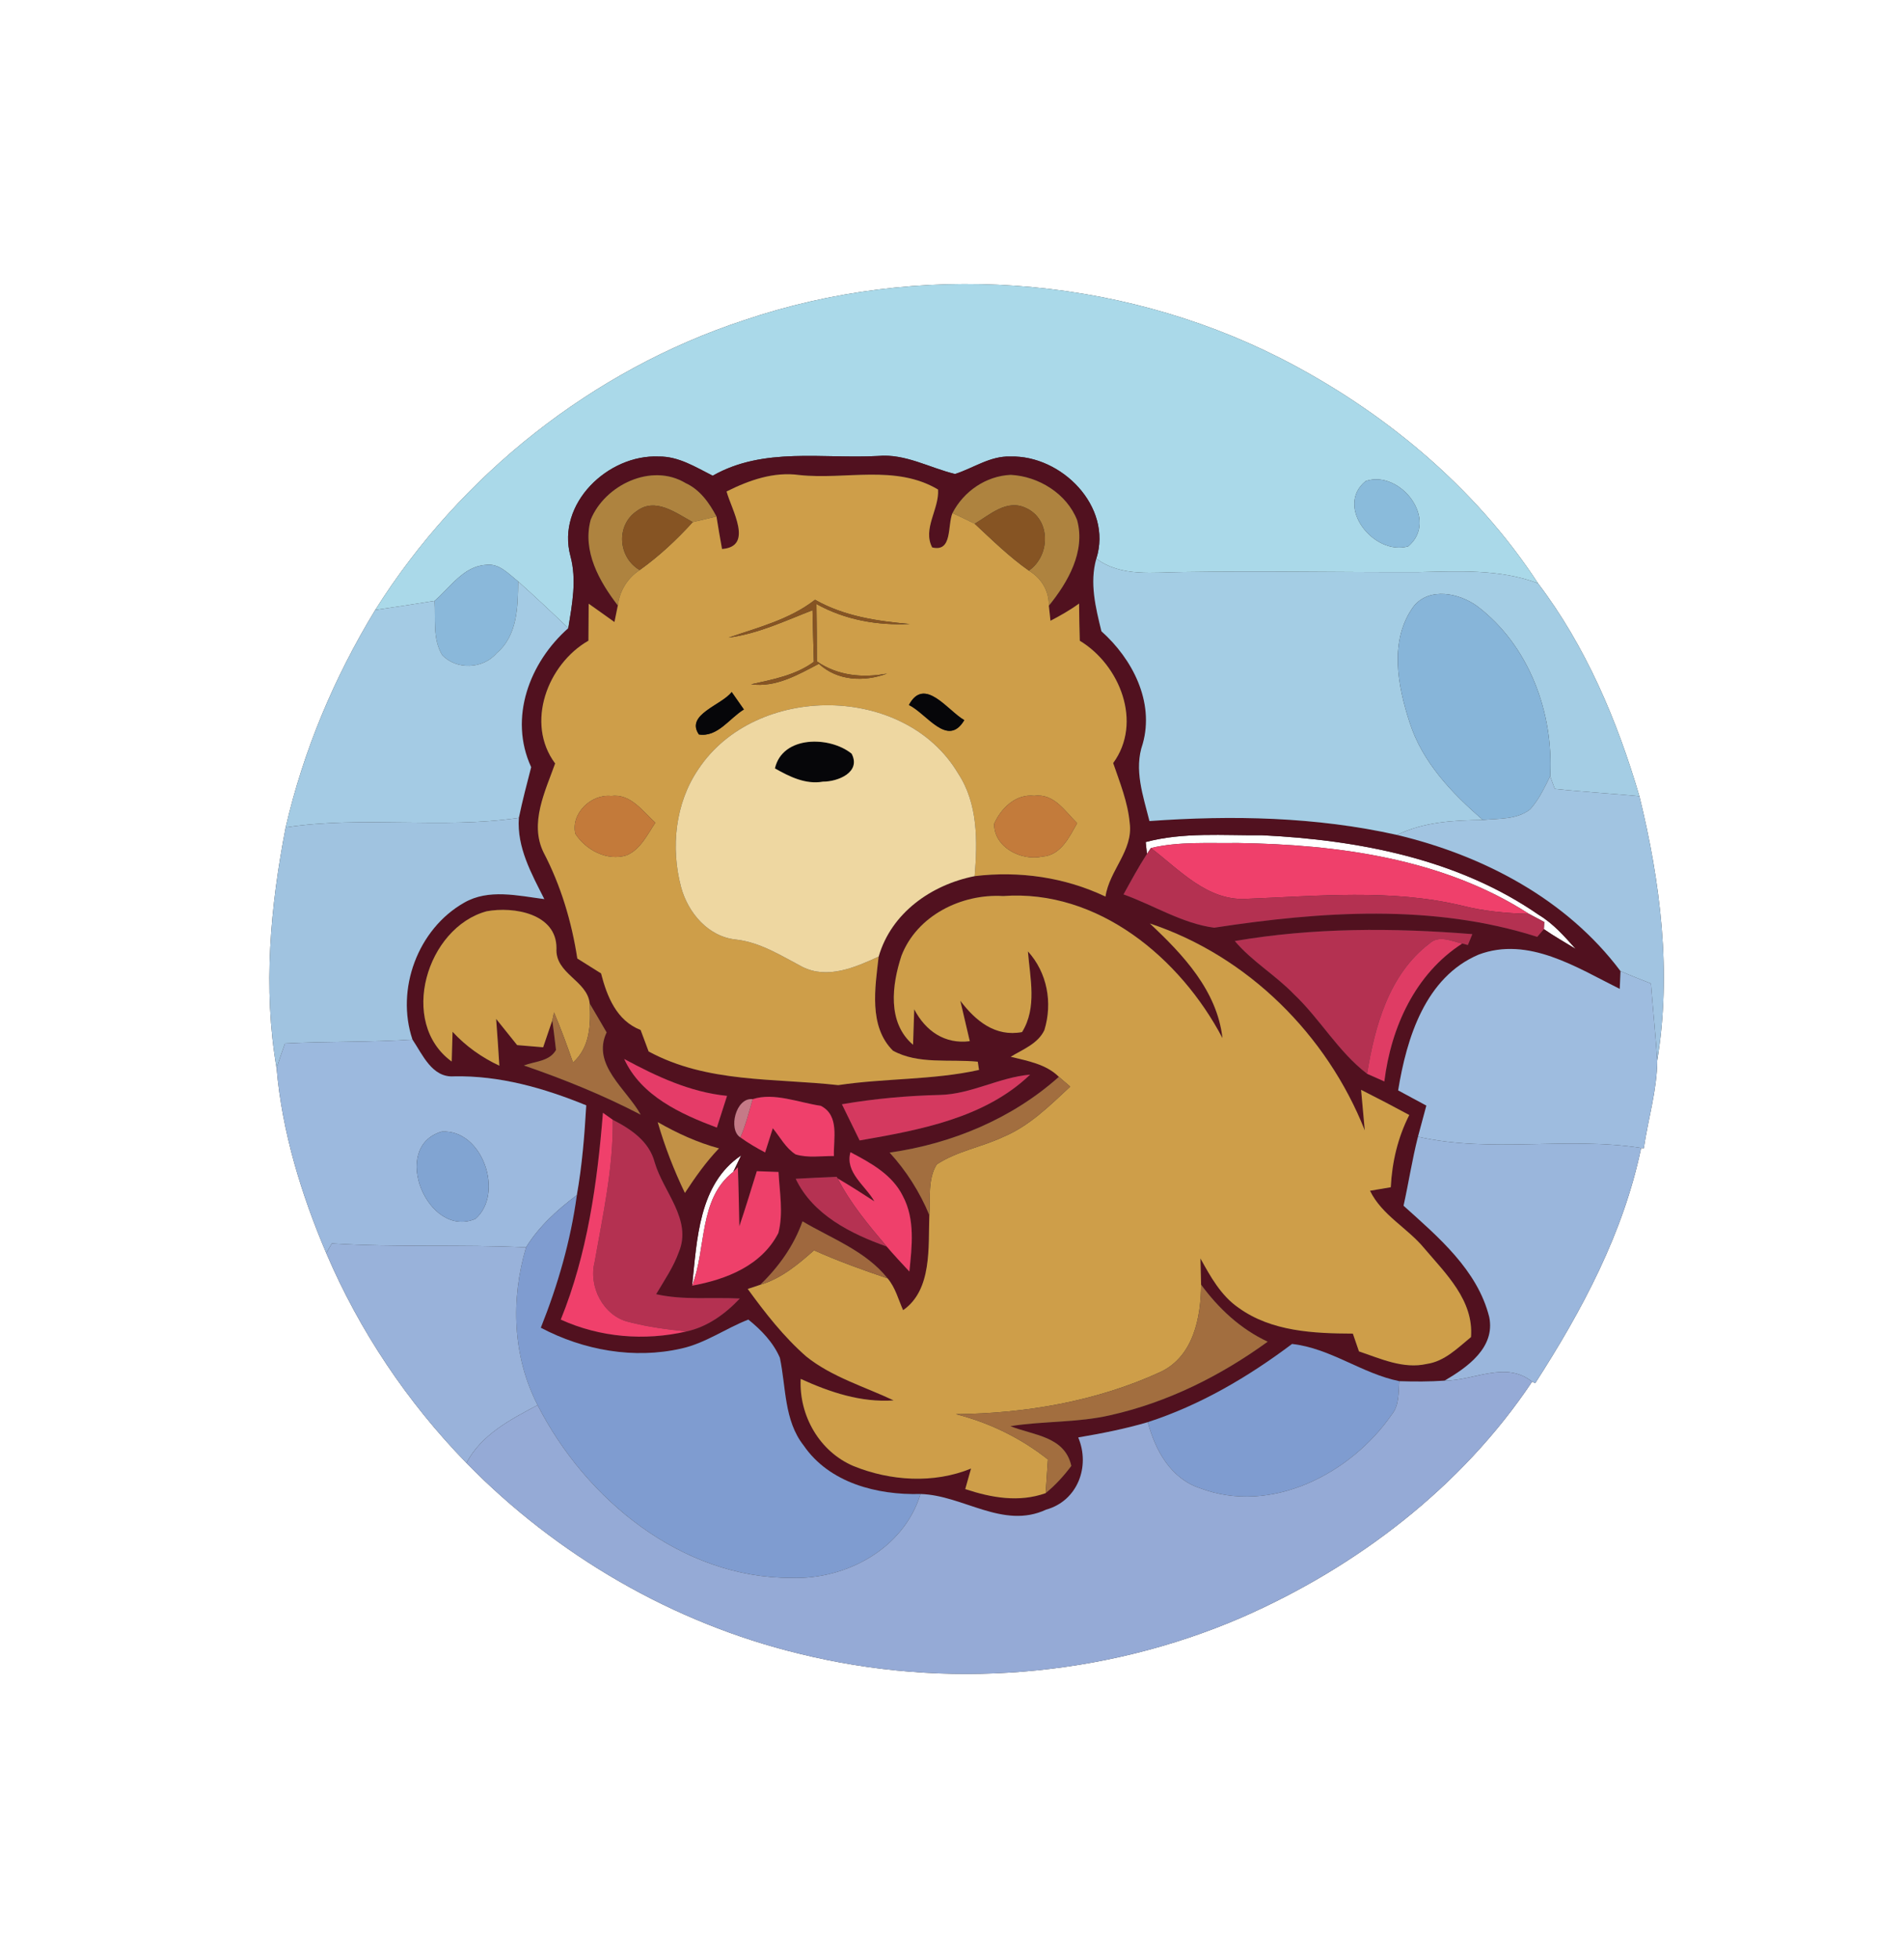 <?xml version="1.0" encoding="UTF-8" ?>
<!DOCTYPE svg PUBLIC "-//W3C//DTD SVG 1.1//EN" "http://www.w3.org/Graphics/SVG/1.1/DTD/svg11.dtd">
<svg width="243pt" height="250pt" viewBox="0 0 243 250" version="1.1" xmlns="http://www.w3.org/2000/svg">
<rect x="0" y="0" width="243" height="250" fill="#333333" stroke="none"/>
<g id="#ffffffff">
<path fill="#ffffff" opacity="1.00" d=" M 0.00 0.00 L 243.00 0.00 L 243.00 250.00 L 0.00 250.00 L 0.00 0.00 M 94.92 40.88 C 75.58 47.25 58.73 60.63 47.89 77.84 C 42.66 86.43 38.72 95.78 36.46 105.59 C 34.51 115.67 33.54 126.12 35.30 136.31 C 36.00 144.45 38.45 152.42 41.64 159.92 C 45.88 169.85 52.00 178.97 59.53 186.70 C 71.08 198.51 85.91 207.13 101.98 211.03 C 120.64 215.66 140.80 214.05 158.46 206.42 C 173.19 199.98 186.57 189.75 195.54 176.32 L 195.93 176.52 C 201.89 167.28 207.20 157.36 209.45 146.50 L 209.79 146.54 C 210.34 142.80 211.48 139.13 211.51 135.33 C 213.36 124.11 211.93 112.58 209.23 101.61 C 206.41 91.97 202.38 82.47 196.29 74.44 C 188.23 62.08 176.42 52.33 163.32 45.66 C 142.36 35.07 117.15 33.33 94.92 40.88 Z" />
<path fill="#ffffff" opacity="1.00" d=" M 146.22 107.46 C 151.06 106.17 156.11 106.64 161.06 106.59 C 173.37 107.19 186.09 109.61 196.40 116.76 C 198.25 117.87 199.67 119.50 201.10 121.10 C 199.74 120.26 198.34 119.48 197.04 118.57 C 197.05 118.34 197.08 117.89 197.09 117.66 C 196.60 117.40 195.62 116.88 195.13 116.62 C 184.17 109.55 170.71 107.77 157.93 107.58 C 154.25 107.64 150.50 107.36 146.89 108.22 L 146.38 108.97 C 146.34 108.59 146.26 107.83 146.22 107.46 Z" />
<path fill="#ffffff" opacity="1.00" d=" M 94.59 147.45 C 94.33 147.98 93.83 149.03 93.58 149.55 C 89.12 153.02 90.19 159.28 88.33 164.07 C 88.96 158.22 89.16 151.10 94.59 147.45 Z" />
</g>
<g id="#aad9e9ff">
<path fill="#aad9e9" opacity="1.00" d=" M 94.92 40.88 C 117.15 33.33 142.36 35.07 163.32 45.66 C 176.42 52.33 188.23 62.08 196.29 74.44 C 191.41 72.59 186.12 72.90 181.01 73.01 C 170.99 73.04 160.97 72.84 150.96 73.00 C 147.22 73.02 143.12 73.67 139.92 71.29 C 142.02 64.62 135.45 58.07 128.94 58.26 C 126.38 58.17 124.23 59.74 121.89 60.49 C 118.62 59.70 115.53 57.87 112.06 58.19 C 104.97 58.58 97.46 57.01 90.96 60.71 C 88.79 59.62 86.60 58.22 84.07 58.26 C 77.60 57.97 71.00 64.27 72.80 70.95 C 73.63 74.01 73.02 77.11 72.53 80.16 C 70.43 78.14 68.30 76.15 66.13 74.20 C 64.91 73.25 63.72 71.84 61.99 72.09 C 59.14 72.27 57.46 74.98 55.46 76.68 C 52.94 77.09 50.41 77.47 47.89 77.84 C 58.73 60.63 75.58 47.25 94.92 40.88 M 174.30 61.39 C 170.30 64.62 175.35 70.98 179.73 69.72 C 183.71 66.35 178.70 59.90 174.30 61.39 Z" />
</g>
<g id="#51111fff">
<path fill="#51111f" opacity="1.00" d=" M 72.80 70.95 C 71.00 64.27 77.60 57.97 84.07 58.26 C 86.60 58.22 88.79 59.62 90.96 60.71 C 97.46 57.01 104.97 58.58 112.06 58.19 C 115.53 57.87 118.62 59.70 121.89 60.49 C 124.23 59.74 126.38 58.17 128.94 58.26 C 135.45 58.07 142.02 64.62 139.92 71.29 C 139.04 74.39 139.83 77.53 140.57 80.56 C 144.52 84.08 147.36 89.56 145.84 94.93 C 144.69 98.22 145.90 101.56 146.70 104.78 C 157.26 104.02 167.94 104.23 178.30 106.55 C 189.32 109.18 199.92 114.73 206.82 123.93 C 206.80 124.50 206.75 125.63 206.72 126.20 C 201.23 123.47 195.06 119.45 188.72 121.82 C 181.91 124.71 179.53 132.45 178.44 139.15 C 179.64 139.79 180.83 140.45 182.04 141.09 C 181.68 142.41 181.33 143.74 180.97 145.06 C 180.23 147.97 179.78 150.94 179.13 153.87 C 183.56 157.86 188.57 162.07 190.07 168.09 C 190.85 171.98 187.26 174.50 184.37 176.19 C 182.44 176.33 180.51 176.32 178.59 176.26 C 173.80 175.29 169.82 172.06 164.90 171.51 C 159.30 175.72 153.18 179.32 146.49 181.49 C 143.58 182.35 140.60 182.93 137.61 183.44 C 139.18 187.15 137.52 191.54 133.52 192.65 C 128.01 195.22 122.91 190.80 117.48 190.66 C 111.96 190.81 105.85 189.26 102.56 184.46 C 100.05 181.26 100.33 177.04 99.53 173.27 C 98.69 171.31 97.15 169.72 95.51 168.40 C 92.62 169.52 90.04 171.41 86.98 172.09 C 80.92 173.48 74.48 172.32 69.02 169.44 C 71.20 163.99 72.83 158.33 73.62 152.52 C 74.29 148.73 74.60 144.90 74.82 141.06 C 69.45 138.86 63.78 137.24 57.93 137.36 C 55.14 137.55 53.93 134.58 52.64 132.66 C 50.48 126.24 53.33 118.55 59.23 115.20 C 62.36 113.39 66.10 114.31 69.47 114.74 C 67.83 111.49 65.95 108.14 66.22 104.37 C 66.67 102.19 67.24 100.05 67.79 97.90 C 64.89 91.61 67.59 84.52 72.53 80.16 C 73.02 77.11 73.63 74.01 72.80 70.95 M 75.39 66.32 C 74.30 70.33 76.49 74.20 78.85 77.27 C 78.74 77.80 78.53 78.85 78.42 79.38 C 77.33 78.59 76.22 77.82 75.13 77.04 C 75.12 78.61 75.11 80.19 75.10 81.76 C 69.88 84.75 67.02 92.29 70.85 97.43 C 69.58 100.99 67.54 105.07 69.38 108.80 C 71.58 113.01 72.96 117.63 73.68 122.32 C 74.69 122.96 75.70 123.59 76.71 124.22 C 77.47 127.17 78.69 130.25 81.76 131.44 C 82.10 132.35 82.44 133.26 82.78 134.18 C 90.24 138.23 98.82 137.57 106.98 138.48 C 112.95 137.58 119.05 137.85 124.95 136.54 C 124.91 136.28 124.83 135.75 124.79 135.49 C 121.21 135.13 117.21 135.87 113.96 134.08 C 110.84 130.97 111.69 126.03 112.14 122.08 C 113.75 116.49 118.88 112.90 124.39 111.81 C 130.09 111.12 135.90 111.95 141.09 114.42 C 141.57 111.08 144.65 108.54 144.18 105.03 C 143.94 102.37 142.93 99.88 142.07 97.38 C 145.86 92.20 142.92 84.85 137.81 81.77 C 137.76 80.19 137.73 78.61 137.72 77.02 C 136.57 77.86 135.33 78.56 134.07 79.22 C 134.02 78.74 133.92 77.78 133.86 77.30 C 136.30 74.30 138.56 70.37 137.47 66.38 C 136.15 63.00 132.55 60.78 128.99 60.60 C 125.84 60.74 122.99 62.70 121.56 65.48 C 120.90 67.05 121.59 70.50 118.97 69.86 C 117.72 67.47 119.89 64.96 119.72 62.47 C 114.28 59.24 107.92 61.26 102.01 60.62 C 98.75 60.17 95.60 61.28 92.73 62.72 C 93.34 65.01 96.24 69.76 92.15 70.06 C 91.90 68.68 91.66 67.30 91.44 65.91 C 90.52 64.17 89.33 62.48 87.48 61.64 C 83.14 59.03 77.19 61.90 75.39 66.32 M 146.22 107.46 C 146.26 107.83 146.34 108.59 146.38 108.97 C 145.30 110.64 144.35 112.40 143.39 114.14 C 147.24 115.52 150.91 117.86 154.96 118.39 C 168.58 116.31 182.87 115.30 196.19 119.56 C 196.40 119.31 196.82 118.82 197.04 118.57 C 198.34 119.48 199.74 120.26 201.10 121.10 C 199.67 119.50 198.25 117.87 196.40 116.76 C 186.09 109.61 173.37 107.19 161.06 106.59 C 156.11 106.64 151.06 106.17 146.22 107.46 M 115.05 121.97 C 113.83 125.69 113.21 130.50 116.53 133.33 C 116.56 132.20 116.64 129.93 116.68 128.80 C 118.12 131.57 120.58 133.28 123.77 132.87 C 123.37 131.15 122.96 129.42 122.56 127.71 C 124.51 130.28 127.02 132.35 130.44 131.71 C 132.38 128.57 131.46 124.85 131.19 121.41 C 133.66 124.13 134.36 127.97 133.29 131.46 C 132.47 133.20 130.53 133.92 128.99 134.86 C 131.14 135.39 133.50 135.79 135.14 137.42 C 129.14 142.78 121.46 145.96 113.54 147.09 C 115.68 149.43 117.39 152.13 118.61 155.07 C 118.46 159.11 118.99 164.61 115.26 167.20 C 114.65 165.83 114.27 164.30 113.28 163.14 C 110.51 159.65 106.15 158.07 102.42 155.86 C 101.32 158.97 99.39 161.67 97.02 163.96 L 95.43 164.49 C 97.67 167.57 100.03 170.60 102.91 173.12 C 106.19 175.74 110.30 176.94 114.05 178.71 C 109.87 179.00 105.93 177.67 102.19 175.97 C 101.96 180.64 104.59 185.26 108.95 187.10 C 113.65 189.00 119.17 189.36 123.93 187.41 C 123.75 188.07 123.38 189.38 123.19 190.03 C 126.53 191.14 130.05 191.76 133.45 190.55 C 134.69 189.54 135.77 188.35 136.73 187.07 C 135.88 183.28 131.93 183.19 128.95 182.00 C 133.18 181.33 137.52 181.57 141.72 180.60 C 148.99 178.97 155.78 175.58 161.79 171.22 C 158.32 169.60 155.53 166.99 153.29 163.94 C 153.27 163.10 153.23 161.43 153.21 160.60 C 154.49 162.92 155.83 165.35 158.07 166.89 C 162.27 169.93 167.67 170.17 172.66 170.19 C 172.85 170.76 173.25 171.89 173.44 172.46 C 176.21 173.39 179.10 174.74 182.09 174.06 C 184.38 173.73 186.04 172.02 187.74 170.63 C 188.09 165.96 184.56 162.58 181.79 159.32 C 179.64 156.70 176.37 155.09 174.85 151.96 C 175.51 151.85 176.84 151.62 177.50 151.51 C 177.66 148.30 178.40 145.16 179.86 142.29 C 177.83 141.19 175.77 140.12 173.71 139.08 C 173.86 140.80 174.03 142.53 174.18 144.25 C 169.36 132.07 159.25 122.00 146.75 117.85 C 150.99 121.82 155.33 126.42 156.02 132.48 C 150.65 122.27 140.14 113.46 128.02 114.35 C 122.71 114.04 117.03 116.83 115.05 121.97 M 57.65 135.47 C 57.67 134.52 57.73 132.62 57.76 131.67 C 59.44 133.50 61.48 134.95 63.73 136.00 C 63.61 134.00 63.47 132.01 63.32 130.03 C 63.99 130.86 65.33 132.54 66.00 133.37 C 66.83 133.44 68.49 133.58 69.32 133.65 C 69.61 132.79 70.20 131.07 70.49 130.21 C 70.66 131.47 70.81 132.73 70.96 133.99 C 70.13 135.47 68.27 135.43 66.86 135.97 C 71.97 137.73 76.97 139.75 81.77 142.25 C 79.98 138.99 75.47 135.88 77.42 131.75 C 76.71 130.51 75.98 129.29 75.26 128.06 C 74.96 125.11 70.82 124.28 71.02 121.02 C 71.04 116.57 65.54 115.66 62.12 116.29 C 54.45 118.36 50.80 130.49 57.65 135.47 M 157.59 120.09 C 159.79 122.69 162.77 124.43 165.13 126.87 C 168.48 130.04 170.77 134.19 174.47 137.03 C 175.03 137.27 176.13 137.76 176.68 138.01 C 177.53 131.11 180.61 124.28 186.62 120.41 L 187.34 120.60 C 187.48 120.25 187.77 119.56 187.91 119.21 C 177.81 118.39 167.60 118.37 157.59 120.09 M 79.66 135.14 C 81.83 139.87 86.88 142.17 91.49 143.90 C 91.92 142.55 92.36 141.19 92.79 139.85 C 88.08 139.38 83.77 137.36 79.66 135.14 M 119.95 139.73 C 115.76 139.83 111.58 140.21 107.45 140.92 C 108.20 142.46 108.95 144.00 109.71 145.54 C 117.34 144.21 125.67 142.71 131.47 137.14 C 127.51 137.48 123.95 139.64 119.95 139.73 M 94.49 145.15 C 95.49 145.87 96.56 146.50 97.65 147.07 C 97.98 146.04 98.31 145.01 98.63 143.98 C 99.56 145.11 100.27 146.51 101.54 147.32 C 103.12 147.80 104.81 147.51 106.43 147.53 C 106.35 145.34 107.18 142.37 104.76 141.12 C 101.95 140.71 98.77 139.38 96.06 140.27 C 93.92 140.01 92.89 144.15 94.49 145.15 M 76.95 142.01 C 76.23 150.97 74.97 160.02 71.57 168.40 C 76.58 170.68 82.27 171.15 87.62 169.91 C 90.28 169.34 92.58 167.67 94.42 165.71 C 90.86 165.52 87.25 165.95 83.74 165.16 C 84.78 163.40 85.96 161.69 86.65 159.75 C 88.34 155.63 84.66 152.11 83.56 148.35 C 82.86 145.65 80.53 144.09 78.20 142.90 L 76.95 142.01 M 83.94 143.20 C 84.84 146.31 86.01 149.32 87.41 152.24 C 88.72 150.24 90.10 148.28 91.76 146.55 C 89.01 145.81 86.41 144.61 83.94 143.20 M 94.59 147.45 C 89.16 151.10 88.96 158.22 88.33 164.07 C 92.69 163.28 97.20 161.52 99.34 157.35 C 100.00 154.80 99.49 152.14 99.36 149.56 C 98.43 149.52 97.51 149.49 96.59 149.46 C 95.86 151.80 95.15 154.16 94.36 156.49 C 94.30 153.98 94.27 151.47 94.17 148.96 L 93.58 149.55 C 93.83 149.03 94.33 147.98 94.59 147.45 M 111.59 153.31 C 110.04 152.30 108.49 151.31 106.90 150.38 L 106.78 150.18 C 105.04 150.25 103.29 150.33 101.55 150.43 C 103.74 155.03 108.60 157.46 113.17 159.08 C 114.10 160.17 115.08 161.22 116.06 162.27 C 116.39 159.05 116.81 155.59 115.22 152.62 C 113.88 149.90 111.11 148.39 108.54 147.04 C 107.81 149.63 110.47 151.31 111.59 153.31 Z" />
</g>
<g id="#ae833fff">
<path fill="#ae833f" opacity="1.00" d=" M 75.39 66.32 C 77.19 61.90 83.14 59.03 87.48 61.64 C 89.33 62.48 90.52 64.17 91.44 65.91 C 90.43 66.15 89.42 66.39 88.41 66.63 C 86.27 65.47 83.64 63.42 81.25 65.23 C 78.58 67.05 78.88 71.14 81.64 72.75 C 80.06 73.79 79.09 75.39 78.85 77.27 C 76.49 74.20 74.30 70.33 75.39 66.32 Z" />
<path fill="#ae833f" opacity="1.00" d=" M 121.56 65.48 C 122.99 62.70 125.84 60.74 128.99 60.60 C 132.55 60.78 136.15 63.00 137.47 66.38 C 138.56 70.37 136.30 74.30 133.86 77.30 C 133.88 75.37 132.92 73.81 131.31 72.82 C 134.07 70.91 134.15 66.27 130.92 64.82 C 128.49 63.67 126.35 65.68 124.40 66.84 C 123.46 66.37 122.51 65.91 121.56 65.48 Z" />
</g>
<g id="#ce9e49ff">
<path fill="#ce9e49" opacity="1.00" d=" M 92.73 62.72 C 95.60 61.28 98.75 60.17 102.01 60.62 C 107.92 61.26 114.28 59.24 119.72 62.47 C 119.89 64.96 117.72 67.47 118.97 69.86 C 121.59 70.50 120.90 67.05 121.56 65.48 C 122.51 65.91 123.46 66.37 124.40 66.84 C 126.63 68.92 128.81 71.06 131.31 72.82 C 132.92 73.81 133.88 75.37 133.86 77.30 C 133.92 77.78 134.02 78.74 134.07 79.22 C 135.33 78.56 136.57 77.86 137.72 77.02 C 137.73 78.61 137.76 80.19 137.81 81.77 C 142.92 84.85 145.86 92.20 142.07 97.38 C 142.93 99.88 143.94 102.37 144.18 105.03 C 144.65 108.54 141.57 111.08 141.09 114.42 C 135.90 111.95 130.09 111.12 124.39 111.81 C 124.76 107.37 124.83 102.57 122.28 98.70 C 115.47 87.22 96.42 87.16 89.13 98.16 C 86.16 102.51 85.59 108.19 86.92 113.20 C 87.81 116.51 90.41 119.57 93.99 119.91 C 97.09 120.28 99.70 121.97 102.39 123.38 C 105.62 125.01 109.14 123.45 112.14 122.08 C 111.69 126.03 110.84 130.97 113.96 134.08 C 117.21 135.87 121.21 135.13 124.79 135.49 C 124.83 135.75 124.91 136.28 124.95 136.54 C 119.05 137.85 112.95 137.58 106.98 138.48 C 98.82 137.57 90.24 138.23 82.78 134.18 C 82.44 133.26 82.10 132.35 81.76 131.44 C 78.69 130.25 77.47 127.17 76.71 124.22 C 75.70 123.59 74.69 122.96 73.68 122.32 C 72.96 117.63 71.58 113.01 69.38 108.80 C 67.54 105.07 69.58 100.99 70.85 97.43 C 67.02 92.29 69.88 84.75 75.10 81.76 C 75.11 80.19 75.12 78.61 75.13 77.04 C 76.22 77.82 77.33 78.59 78.42 79.38 C 78.53 78.85 78.74 77.80 78.85 77.27 C 79.09 75.39 80.06 73.79 81.64 72.75 C 84.13 70.97 86.36 68.89 88.41 66.63 C 89.42 66.39 90.43 66.15 91.44 65.91 C 91.66 67.30 91.90 68.68 92.15 70.06 C 96.24 69.76 93.34 65.01 92.73 62.72 M 92.99 81.37 C 96.75 80.87 100.20 79.23 103.70 77.87 C 103.75 80.07 103.80 82.27 103.87 84.46 C 101.51 86.19 98.64 86.71 95.86 87.33 C 99.03 87.75 101.82 86.12 104.51 84.71 C 106.89 86.91 110.30 87.04 113.21 85.96 C 110.09 86.54 106.92 86.25 104.25 84.40 C 104.26 81.95 104.23 79.51 104.20 77.08 C 107.84 79.11 111.96 79.83 116.10 79.63 C 111.93 79.27 107.72 78.64 104.02 76.54 C 100.78 79.06 96.79 80.06 92.99 81.37 M 116.00 89.97 C 118.28 91.07 120.95 95.47 123.07 91.90 C 120.97 90.71 117.98 86.25 116.00 89.97 M 89.20 93.73 C 91.59 94.11 93.10 91.65 94.94 90.54 C 94.42 89.79 93.90 89.05 93.38 88.31 C 92.12 89.99 87.43 91.19 89.20 93.73 M 73.44 106.42 C 74.79 108.50 77.50 109.92 79.97 109.15 C 81.77 108.38 82.61 106.51 83.64 104.99 C 82.01 103.53 80.49 101.24 77.99 101.58 C 75.43 101.31 72.81 103.84 73.44 106.42 M 126.88 105.13 C 126.85 108.13 130.35 109.92 133.06 109.31 C 135.40 109.14 136.47 106.82 137.47 105.05 C 135.93 103.54 134.51 101.21 132.01 101.56 C 129.66 101.28 127.76 103.13 126.88 105.13 Z" />
<path fill="#ce9e49" opacity="1.00" d=" M 115.05 121.97 C 117.03 116.83 122.71 114.04 128.02 114.35 C 140.14 113.46 150.65 122.27 156.02 132.48 C 155.33 126.42 150.99 121.82 146.75 117.85 C 159.25 122.00 169.36 132.07 174.18 144.25 C 174.03 142.53 173.86 140.80 173.71 139.08 C 175.77 140.12 177.83 141.19 179.86 142.29 C 178.40 145.16 177.66 148.30 177.50 151.51 C 176.84 151.62 175.51 151.85 174.85 151.96 C 176.37 155.09 179.64 156.70 181.79 159.32 C 184.56 162.58 188.09 165.96 187.74 170.63 C 186.04 172.02 184.38 173.73 182.09 174.06 C 179.10 174.74 176.21 173.39 173.44 172.46 C 173.25 171.89 172.85 170.76 172.66 170.19 C 167.67 170.17 162.27 169.93 158.07 166.89 C 155.83 165.35 154.49 162.92 153.21 160.60 C 153.23 161.43 153.27 163.10 153.29 163.94 C 153.27 168.15 152.30 173.14 148.07 175.10 C 139.95 178.83 130.90 180.38 122.00 180.47 C 126.28 181.56 130.28 183.51 133.74 186.25 C 133.64 187.68 133.54 189.11 133.45 190.55 C 130.05 191.76 126.53 191.14 123.19 190.03 C 123.38 189.38 123.75 188.07 123.93 187.41 C 119.17 189.36 113.65 189.00 108.95 187.10 C 104.59 185.26 101.96 180.64 102.19 175.97 C 105.93 177.67 109.87 179.00 114.05 178.71 C 110.30 176.94 106.19 175.74 102.91 173.12 C 100.03 170.60 97.67 167.57 95.43 164.49 L 97.02 163.96 C 99.69 163.17 101.85 161.37 103.89 159.56 C 106.95 160.93 110.10 162.07 113.28 163.14 C 114.27 164.30 114.65 165.83 115.26 167.20 C 118.99 164.61 118.46 159.11 118.61 155.07 C 118.75 152.91 118.38 150.52 119.55 148.60 C 122.12 146.90 125.25 146.40 128.01 145.10 C 131.37 143.71 133.97 141.10 136.59 138.67 C 136.22 138.35 135.50 137.73 135.14 137.42 C 133.50 135.79 131.14 135.39 128.99 134.86 C 130.53 133.92 132.47 133.20 133.29 131.46 C 134.36 127.97 133.66 124.13 131.19 121.41 C 131.46 124.85 132.38 128.57 130.44 131.71 C 127.02 132.35 124.51 130.28 122.56 127.71 C 122.96 129.42 123.37 131.15 123.77 132.87 C 120.58 133.28 118.12 131.57 116.68 128.80 C 116.64 129.93 116.56 132.20 116.53 133.33 C 113.21 130.50 113.83 125.69 115.05 121.97 Z" />
<path fill="#ce9e49" opacity="1.00" d=" M 57.65 135.47 C 50.80 130.49 54.45 118.36 62.12 116.29 C 65.54 115.66 71.04 116.57 71.02 121.02 C 70.82 124.28 74.96 125.11 75.26 128.06 C 75.41 130.76 75.30 133.65 73.13 135.60 C 72.38 133.44 71.60 131.30 70.71 129.20 L 70.49 130.21 C 70.20 131.07 69.61 132.79 69.32 133.65 C 68.49 133.58 66.83 133.44 66.00 133.37 C 65.33 132.54 63.99 130.86 63.32 130.03 C 63.47 132.01 63.61 134.00 63.73 136.00 C 61.48 134.95 59.44 133.50 57.76 131.67 C 57.73 132.62 57.67 134.52 57.65 135.47 Z" />
</g>
<g id="#8abbdbff">
<path fill="#8abbdb" opacity="1.00" d=" M 174.30 61.39 C 178.70 59.90 183.71 66.35 179.73 69.72 C 175.35 70.98 170.30 64.62 174.30 61.39 Z" />
</g>
<g id="#865423ff">
<path fill="#865423" opacity="1.00" d=" M 81.25 65.23 C 83.64 63.42 86.27 65.47 88.41 66.63 C 86.36 68.89 84.13 70.97 81.64 72.75 C 78.88 71.14 78.58 67.05 81.25 65.23 Z" />
<path fill="#865423" opacity="1.00" d=" M 124.40 66.84 C 126.35 65.68 128.49 63.67 130.92 64.82 C 134.15 66.27 134.07 70.91 131.31 72.82 C 128.81 71.06 126.63 68.92 124.40 66.84 Z" />
<path fill="#865423" opacity="1.00" d=" M 92.99 81.37 C 96.79 80.06 100.78 79.06 104.02 76.54 C 107.72 78.64 111.93 79.27 116.10 79.63 C 111.96 79.83 107.84 79.11 104.20 77.08 C 104.23 79.51 104.26 81.95 104.25 84.40 C 106.92 86.25 110.09 86.54 113.21 85.96 C 110.30 87.04 106.89 86.91 104.51 84.71 C 101.82 86.12 99.03 87.75 95.86 87.33 C 98.64 86.71 101.51 86.19 103.87 84.46 C 103.80 82.27 103.75 80.07 103.70 77.87 C 100.20 79.23 96.75 80.87 92.99 81.37 Z" />
</g>
<g id="#a4cde4ff">
<path fill="#a4cde4" opacity="1.00" d=" M 139.92 71.29 C 143.12 73.67 147.22 73.02 150.96 73.00 C 160.97 72.84 170.99 73.04 181.01 73.01 C 186.12 72.90 191.41 72.59 196.29 74.44 C 202.38 82.47 206.41 91.97 209.23 101.61 C 205.63 101.26 202.02 101.06 198.43 100.67 C 198.28 100.27 197.99 99.46 197.84 99.05 C 198.30 90.93 195.14 82.38 188.56 77.38 C 186.27 75.69 182.42 74.87 180.41 77.39 C 177.27 81.70 178.36 87.47 179.90 92.18 C 181.52 97.27 185.30 101.23 189.26 104.64 C 185.53 104.68 181.72 104.88 178.30 106.55 C 167.94 104.23 157.26 104.02 146.70 104.78 C 145.90 101.56 144.69 98.22 145.84 94.93 C 147.36 89.56 144.52 84.08 140.57 80.56 C 139.83 77.53 139.04 74.39 139.92 71.29 Z" />
</g>
<g id="#8ab8daff">
<path fill="#8ab8da" opacity="1.00" d=" M 55.46 76.68 C 57.46 74.98 59.14 72.27 61.99 72.09 C 63.72 71.84 64.91 73.25 66.13 74.20 C 66.10 77.41 66.06 81.09 63.38 83.36 C 61.65 85.39 58.26 85.53 56.43 83.59 C 55.19 81.52 55.61 78.98 55.46 76.68 Z" />
</g>
<g id="#a4cbe4ff">
<path fill="#a4cbe4" opacity="1.00" d=" M 66.13 74.20 C 68.30 76.15 70.43 78.14 72.53 80.16 C 67.59 84.52 64.89 91.61 67.79 97.90 C 67.24 100.05 66.67 102.19 66.22 104.37 C 56.36 105.83 46.33 104.08 36.46 105.59 C 38.72 95.78 42.66 86.43 47.89 77.84 C 50.41 77.47 52.94 77.09 55.46 76.68 C 55.61 78.98 55.19 81.52 56.43 83.59 C 58.26 85.53 61.65 85.39 63.38 83.36 C 66.06 81.09 66.10 77.41 66.13 74.20 Z" />
</g>
<g id="#87b5d9ff">
<path fill="#87b5d9" opacity="1.00" d=" M 180.41 77.39 C 182.42 74.87 186.27 75.69 188.56 77.38 C 195.14 82.38 198.30 90.93 197.84 99.05 C 197.11 100.53 196.40 102.05 195.29 103.28 C 193.60 104.62 191.28 104.44 189.26 104.64 C 185.30 101.23 181.52 97.27 179.90 92.18 C 178.36 87.47 177.27 81.70 180.41 77.39 Z" />
</g>
<g id="#060609ff">
<path fill="#060609" opacity="1.00" d=" M 116.00 89.97 C 117.98 86.25 120.97 90.71 123.07 91.90 C 120.95 95.47 118.28 91.07 116.00 89.97 Z" />
<path fill="#060609" opacity="1.00" d=" M 89.20 93.73 C 87.43 91.19 92.12 89.99 93.38 88.31 C 93.90 89.05 94.42 89.79 94.94 90.54 C 93.10 91.65 91.59 94.11 89.20 93.73 Z" />
<path fill="#060609" opacity="1.00" d=" M 98.90 98.06 C 99.86 93.85 105.89 93.91 108.69 96.18 C 109.93 98.56 106.93 99.76 105.04 99.75 C 102.81 100.14 100.77 99.12 98.90 98.06 Z" />
</g>
<g id="#eed7a1ff">
<path fill="#eed7a1" opacity="1.00" d=" M 89.13 98.16 C 96.42 87.16 115.47 87.22 122.28 98.70 C 124.83 102.57 124.76 107.37 124.39 111.81 C 118.88 112.90 113.75 116.49 112.14 122.08 C 109.14 123.45 105.62 125.01 102.39 123.38 C 99.70 121.97 97.09 120.28 93.99 119.91 C 90.41 119.57 87.81 116.51 86.92 113.20 C 85.59 108.19 86.16 102.51 89.13 98.16 M 98.90 98.06 C 100.77 99.12 102.81 100.14 105.04 99.75 C 106.93 99.76 109.93 98.56 108.69 96.18 C 105.89 93.91 99.86 93.85 98.90 98.06 Z" />
</g>
<g id="#a1c4e1ff">
<path fill="#a1c4e1" opacity="1.00" d=" M 195.29 103.28 C 196.40 102.05 197.11 100.53 197.84 99.05 C 197.99 99.46 198.28 100.27 198.43 100.67 C 202.02 101.06 205.63 101.26 209.23 101.61 C 211.93 112.58 213.36 124.11 211.51 135.33 C 211.29 132.06 210.96 128.79 210.70 125.51 C 209.40 125.00 208.10 124.49 206.82 123.93 C 199.92 114.73 189.32 109.18 178.30 106.55 C 181.72 104.88 185.53 104.68 189.26 104.64 C 191.28 104.44 193.60 104.62 195.29 103.28 Z" />
</g>
<g id="#c37a3aff">
<path fill="#c37a3a" opacity="1.00" d=" M 73.44 106.42 C 72.81 103.84 75.43 101.31 77.99 101.58 C 80.49 101.24 82.01 103.53 83.64 104.99 C 82.61 106.51 81.77 108.38 79.97 109.15 C 77.50 109.92 74.79 108.50 73.44 106.42 Z" />
</g>
<g id="#c37b3bff">
<path fill="#c37b3b" opacity="1.00" d=" M 126.88 105.13 C 127.76 103.13 129.66 101.28 132.01 101.56 C 134.51 101.21 135.93 103.54 137.47 105.05 C 136.47 106.82 135.40 109.14 133.06 109.31 C 130.35 109.92 126.85 108.13 126.88 105.13 Z" />
</g>
<g id="#a0c3e0ff">
<path fill="#a0c3e0" opacity="1.00" d=" M 36.46 105.59 C 46.33 104.08 56.36 105.83 66.22 104.37 C 65.95 108.14 67.83 111.49 69.47 114.74 C 66.10 114.31 62.36 113.39 59.23 115.20 C 53.33 118.55 50.48 126.24 52.64 132.66 C 47.22 133.03 41.79 132.88 36.37 133.16 C 36.00 134.20 35.64 135.25 35.30 136.31 C 33.54 126.12 34.51 115.67 36.46 105.59 Z" />
</g>
<g id="#ef406bff">
<path fill="#ef406b" opacity="1.00" d=" M 146.89 108.22 C 150.50 107.36 154.25 107.64 157.93 107.58 C 170.71 107.77 184.17 109.55 195.13 116.62 C 192.25 116.56 189.36 116.28 186.56 115.57 C 177.52 113.41 168.16 114.36 158.98 114.71 C 154.06 114.96 150.49 110.96 146.89 108.22 Z" />
<path fill="#ef406b" opacity="1.00" d=" M 96.06 140.27 C 98.77 139.38 101.95 140.71 104.76 141.12 C 107.18 142.37 106.35 145.34 106.43 147.53 C 104.81 147.51 103.12 147.80 101.54 147.32 C 100.27 146.51 99.56 145.11 98.63 143.98 C 98.31 145.01 97.98 146.04 97.65 147.07 C 96.56 146.50 95.49 145.87 94.49 145.15 C 95.17 143.58 95.59 141.92 96.06 140.27 Z" />
<path fill="#ef406b" opacity="1.00" d=" M 111.59 153.31 C 110.47 151.31 107.81 149.63 108.54 147.04 C 111.11 148.39 113.88 149.90 115.22 152.62 C 116.81 155.59 116.39 159.05 116.06 162.27 C 115.08 161.22 114.10 160.17 113.17 159.08 C 110.86 156.35 108.54 153.58 106.90 150.38 C 108.49 151.31 110.04 152.30 111.59 153.31 Z" />
</g>
<g id="#b43151ff">
<path fill="#b43151" opacity="1.00" d=" M 146.38 108.97 L 146.89 108.22 C 150.49 110.96 154.06 114.96 158.98 114.71 C 168.16 114.36 177.52 113.41 186.56 115.57 C 189.36 116.28 192.25 116.56 195.13 116.62 C 195.62 116.88 196.60 117.40 197.09 117.66 C 197.08 117.89 197.05 118.34 197.04 118.57 C 196.82 118.82 196.40 119.31 196.19 119.56 C 182.87 115.30 168.58 116.31 154.96 118.39 C 150.91 117.86 147.24 115.52 143.39 114.14 C 144.35 112.40 145.30 110.64 146.38 108.97 Z" />
<path fill="#b43151" opacity="1.00" d=" M 157.59 120.09 C 167.60 118.37 177.81 118.39 187.91 119.21 C 187.77 119.56 187.48 120.25 187.34 120.60 L 186.62 120.41 C 185.25 120.12 183.64 119.27 182.41 120.43 C 177.27 124.35 175.47 130.94 174.47 137.03 C 170.77 134.19 168.48 130.04 165.13 126.87 C 162.77 124.43 159.79 122.69 157.59 120.09 Z" />
<path fill="#b43151" opacity="1.00" d=" M 78.20 142.90 C 80.53 144.09 82.86 145.65 83.56 148.35 C 84.66 152.11 88.34 155.63 86.65 159.75 C 85.96 161.69 84.78 163.40 83.74 165.16 C 87.25 165.95 90.86 165.52 94.42 165.71 C 92.58 167.67 90.28 169.34 87.62 169.91 C 85.15 169.66 82.67 169.34 80.27 168.71 C 77.01 167.96 75.08 164.20 75.89 161.05 C 76.94 155.04 78.29 149.04 78.20 142.90 Z" />
</g>
<g id="#df3c64ff">
<path fill="#df3c64" opacity="1.00" d=" M 182.41 120.43 C 183.64 119.27 185.25 120.12 186.62 120.41 C 180.61 124.28 177.53 131.11 176.68 138.01 C 176.13 137.76 175.03 137.27 174.47 137.03 C 175.47 130.94 177.27 124.35 182.41 120.43 Z" />
</g>
<g id="#9ebcdfff">
<path fill="#9ebcdf" opacity="1.00" d=" M 188.72 121.82 C 195.06 119.45 201.23 123.47 206.72 126.20 C 206.75 125.63 206.80 124.50 206.82 123.93 C 208.10 124.49 209.40 125.00 210.70 125.51 C 210.96 128.79 211.29 132.06 211.51 135.33 C 211.48 139.13 210.34 142.80 209.79 146.54 L 209.45 146.50 C 200.00 145.01 190.34 147.19 180.97 145.06 C 181.33 143.74 181.68 142.41 182.04 141.09 C 180.83 140.45 179.64 139.79 178.44 139.15 C 179.53 132.45 181.91 124.71 188.72 121.82 Z" />
</g>
<g id="#a26e40ff">
<path fill="#a26e40" opacity="1.00" d=" M 75.26 128.06 C 75.98 129.29 76.71 130.51 77.42 131.75 C 75.47 135.88 79.98 138.99 81.77 142.25 C 76.97 139.75 71.97 137.73 66.86 135.97 C 68.27 135.43 70.13 135.47 70.96 133.99 C 70.81 132.73 70.66 131.47 70.49 130.21 L 70.71 129.20 C 71.60 131.30 72.38 133.44 73.13 135.60 C 75.30 133.65 75.41 130.76 75.26 128.06 Z" />
</g>
<g id="#9cb9deff">
<path fill="#9cb9de" opacity="1.00" d=" M 36.37 133.16 C 41.79 132.88 47.22 133.03 52.64 132.66 C 53.93 134.58 55.14 137.55 57.93 137.36 C 63.78 137.24 69.45 138.86 74.82 141.06 C 74.60 144.90 74.29 148.73 73.62 152.52 C 71.13 154.39 68.78 156.50 67.14 159.18 C 58.88 158.78 50.60 159.21 42.35 158.68 C 42.17 158.99 41.81 159.61 41.64 159.92 C 38.45 152.42 36.00 144.45 35.30 136.31 C 35.64 135.25 36.00 134.20 36.37 133.16 M 56.38 144.41 C 49.72 146.34 54.58 158.12 60.67 155.55 C 64.40 152.33 61.59 144.07 56.38 144.41 Z" />
</g>
<g id="#e53c68ff">
<path fill="#e53c68" opacity="1.00" d=" M 79.66 135.14 C 83.77 137.36 88.08 139.38 92.79 139.85 C 92.36 141.19 91.92 142.55 91.49 143.90 C 86.88 142.17 81.83 139.87 79.66 135.14 Z" />
</g>
<g id="#d4395fff">
<path fill="#d4395f" opacity="1.00" d=" M 119.95 139.73 C 123.95 139.64 127.51 137.48 131.47 137.14 C 125.67 142.71 117.34 144.21 109.71 145.54 C 108.95 144.00 108.20 142.46 107.45 140.92 C 111.58 140.21 115.76 139.83 119.95 139.73 Z" />
</g>
<g id="#a26e3fff">
<path fill="#a26e3f" opacity="1.00" d=" M 135.14 137.42 C 135.50 137.73 136.22 138.35 136.59 138.67 C 133.97 141.10 131.37 143.71 128.01 145.10 C 125.25 146.40 122.12 146.90 119.55 148.60 C 118.38 150.52 118.75 152.91 118.61 155.07 C 117.39 152.13 115.68 149.43 113.54 147.09 C 121.46 145.96 129.14 142.78 135.14 137.42 Z" />
<path fill="#a26e3f" opacity="1.00" d=" M 153.29 163.94 C 155.53 166.99 158.32 169.60 161.79 171.22 C 155.78 175.58 148.99 178.97 141.72 180.60 C 137.52 181.57 133.18 181.33 128.95 182.00 C 131.93 183.19 135.88 183.28 136.73 187.07 C 135.77 188.35 134.69 189.54 133.45 190.55 C 133.54 189.11 133.64 187.68 133.74 186.25 C 130.28 183.51 126.28 181.56 122.00 180.47 C 130.90 180.38 139.95 178.83 148.07 175.10 C 152.30 173.14 153.27 168.15 153.29 163.94 Z" />
</g>
<g id="#c57a87ff">
<path fill="#c57a87" opacity="1.00" d=" M 94.49 145.15 C 92.89 144.15 93.92 140.01 96.06 140.27 C 95.59 141.92 95.17 143.58 94.49 145.15 Z" />
</g>
<g id="#f0406bff">
<path fill="#f0406b" opacity="1.00" d=" M 76.95 142.01 L 78.20 142.90 C 78.29 149.04 76.94 155.04 75.89 161.05 C 75.08 164.20 77.01 167.96 80.27 168.71 C 82.67 169.34 85.15 169.66 87.62 169.91 C 82.27 171.15 76.58 170.68 71.57 168.40 C 74.97 160.02 76.23 150.97 76.95 142.01 Z" />
</g>
<g id="#c29146ff">
<path fill="#c29146" opacity="1.00" d=" M 83.94 143.20 C 86.41 144.61 89.01 145.81 91.76 146.55 C 90.10 148.28 88.72 150.24 87.41 152.24 C 86.01 149.32 84.84 146.31 83.94 143.20 Z" />
</g>
<g id="#81a4d2ff">
<path fill="#81a4d2" opacity="1.00" d=" M 56.38 144.41 C 61.59 144.07 64.40 152.33 60.67 155.55 C 54.58 158.12 49.72 146.34 56.38 144.41 Z" />
</g>
<g id="#9ab6dcff">
<path fill="#9ab6dc" opacity="1.00" d=" M 179.13 153.87 C 179.78 150.94 180.23 147.97 180.97 145.06 C 190.34 147.19 200.00 145.01 209.45 146.50 C 207.20 157.36 201.89 167.28 195.93 176.52 L 195.54 176.32 C 192.17 173.63 188.13 176.19 184.37 176.19 C 187.26 174.50 190.85 171.98 190.07 168.09 C 188.57 162.07 183.56 157.86 179.13 153.87 Z" />
</g>
<g id="#ee406aff">
<path fill="#ee406a" opacity="1.00" d=" M 96.59 149.46 C 97.51 149.49 98.43 149.52 99.36 149.56 C 99.49 152.14 100.00 154.80 99.34 157.35 C 97.20 161.52 92.69 163.28 88.33 164.07 C 90.19 159.28 89.12 153.02 93.58 149.55 L 94.17 148.96 C 94.27 151.47 94.30 153.98 94.36 156.49 C 95.15 154.16 95.86 151.80 96.59 149.46 Z" />
</g>
<g id="#b53252ff">
<path fill="#b53252" opacity="1.00" d=" M 101.55 150.43 C 103.29 150.33 105.04 150.25 106.78 150.18 L 106.90 150.38 C 108.54 153.58 110.86 156.35 113.17 159.08 C 108.60 157.46 103.74 155.03 101.55 150.43 Z" />
</g>
<g id="#7f9cd0ff">
<path fill="#7f9cd0" opacity="1.00" d=" M 67.14 159.18 C 68.78 156.50 71.13 154.39 73.62 152.52 C 72.83 158.33 71.20 163.99 69.02 169.44 C 74.48 172.32 80.92 173.48 86.98 172.09 C 90.04 171.41 92.62 169.52 95.51 168.40 C 97.15 169.72 98.69 171.31 99.53 173.27 C 100.33 177.04 100.05 181.26 102.56 184.46 C 105.85 189.26 111.96 190.81 117.48 190.66 C 115.36 197.62 108.00 201.61 101.00 201.36 C 87.00 201.41 74.75 191.35 68.61 179.31 C 65.41 173.10 65.17 165.81 67.14 159.18 Z" />
<path fill="#7f9cd0" opacity="1.00" d=" M 146.49 181.49 C 153.18 179.32 159.30 175.72 164.90 171.51 C 169.82 172.06 173.80 175.29 178.59 176.26 C 178.46 177.71 178.61 179.33 177.61 180.54 C 172.38 188.09 162.21 193.35 153.14 189.91 C 149.40 188.67 147.44 185.07 146.49 181.49 Z" />
</g>
<g id="#9f683eff">
<path fill="#9f683e" opacity="1.00" d=" M 102.42 155.86 C 106.15 158.07 110.51 159.65 113.28 163.14 C 110.10 162.07 106.95 160.93 103.89 159.56 C 101.85 161.37 99.69 163.17 97.02 163.96 C 99.39 161.67 101.32 158.97 102.42 155.86 Z" />
</g>
<g id="#99b2daff">
<path fill="#99b2da" opacity="1.00" d=" M 42.35 158.68 C 50.60 159.21 58.88 158.78 67.14 159.18 C 65.17 165.81 65.41 173.10 68.61 179.31 C 65.13 181.17 61.45 183.05 59.53 186.70 C 52.00 178.97 45.88 169.85 41.64 159.92 C 41.81 159.61 42.17 158.99 42.35 158.68 Z" />
</g>
<g id="#95aad6ff">
<path fill="#95aad6" opacity="1.00" d=" M 184.37 176.19 C 188.13 176.19 192.17 173.63 195.54 176.32 C 186.57 189.75 173.19 199.98 158.46 206.42 C 140.80 214.05 120.64 215.66 101.98 211.03 C 85.91 207.13 71.08 198.51 59.53 186.70 C 61.45 183.05 65.13 181.17 68.61 179.31 C 74.75 191.35 87.00 201.41 101.00 201.36 C 108.00 201.61 115.36 197.62 117.48 190.66 C 122.91 190.80 128.01 195.22 133.52 192.65 C 137.52 191.54 139.18 187.15 137.61 183.44 C 140.60 182.93 143.58 182.35 146.49 181.49 C 147.44 185.07 149.40 188.67 153.14 189.91 C 162.21 193.35 172.38 188.09 177.61 180.54 C 178.61 179.33 178.46 177.71 178.59 176.26 C 180.51 176.32 182.44 176.33 184.37 176.19 Z" />
</g>
</svg>
